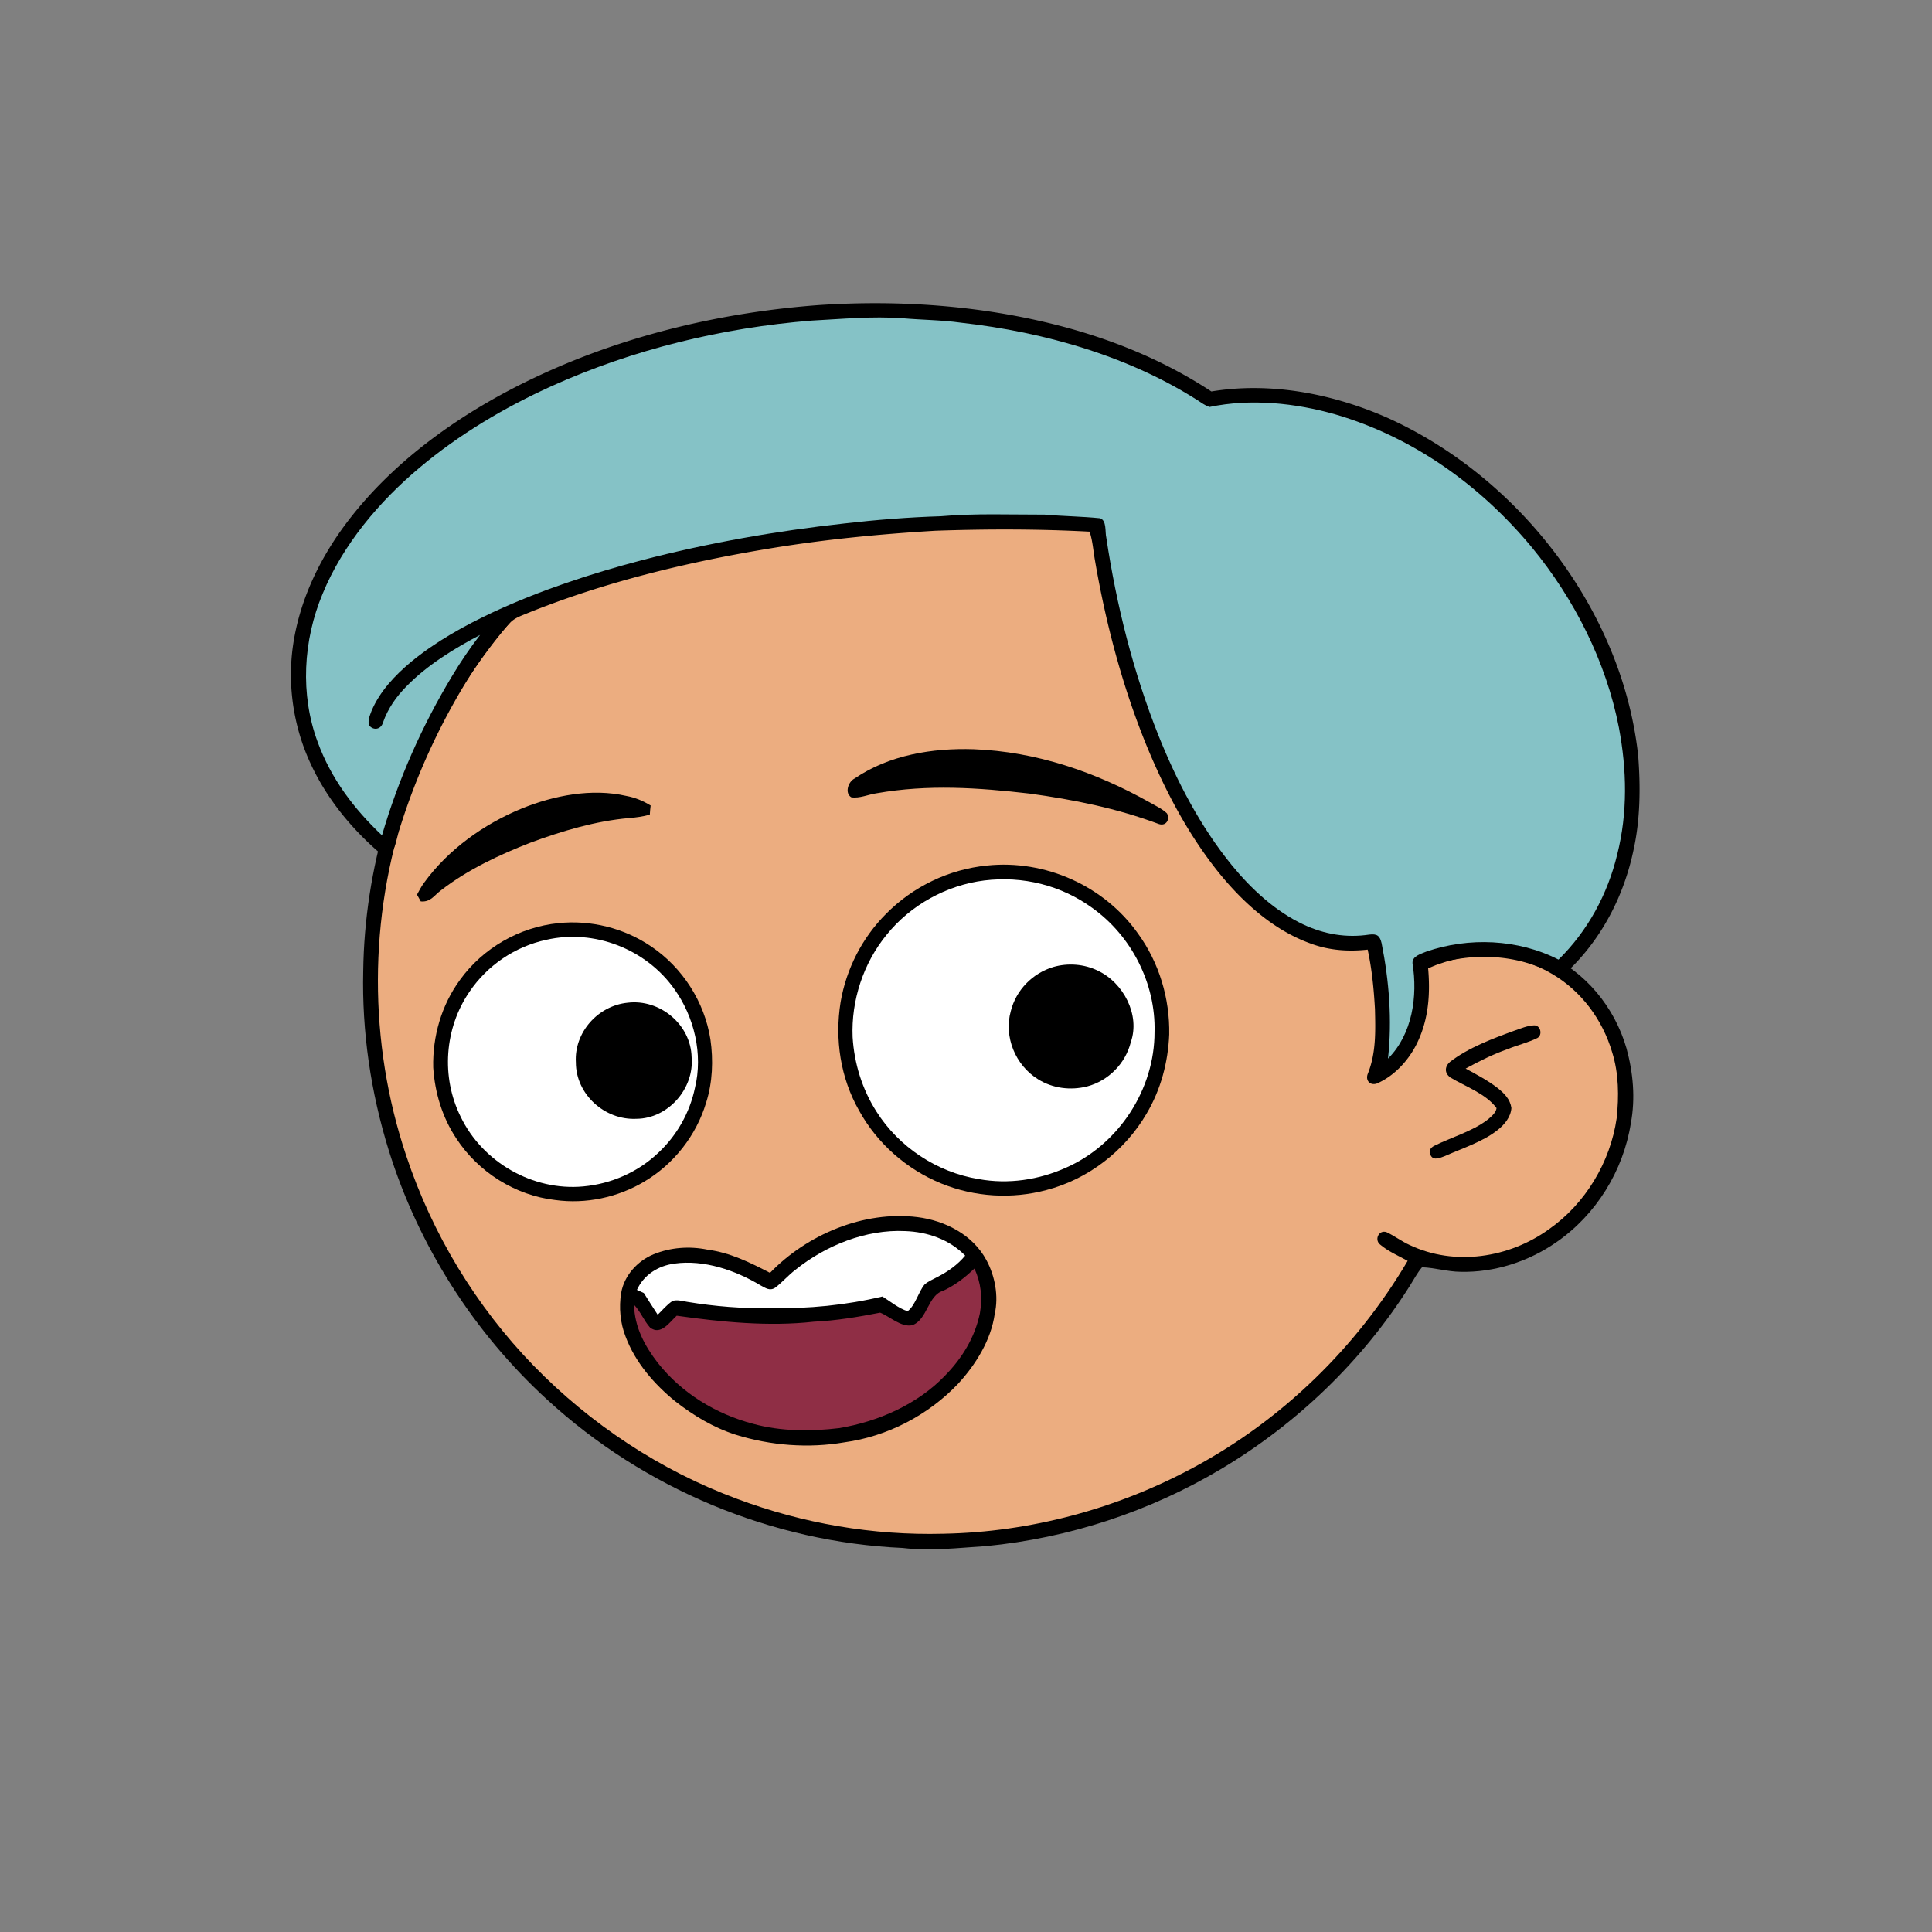 <svg xmlns:dc="http://purl.org/dc/elements/1.1/" xmlns:cc="http://creativecommons.org/ns#" xmlns:rdf="http://www.w3.org/1999/02/22-rdf-syntax-ns#" xmlns:svg="http://www.w3.org/2000/svg" xmlns="http://www.w3.org/2000/svg" viewBox="0 0 762 762" fill="none"><rect x="0" y="0" width="762" height="762" fill="#808080" stroke="none"/><mask id="avatarsRadiusMask"><rect width="762" height="762" rx="0" ry="0" x="0" y="0" fill="#fff"/></mask><g mask="url(#avatarsRadiusMask)"><path d="M396.01 164.85c37.82 4.9 74.21 19.64 104.8 42.39 6.15 4.84 12.48 9.33 18.02 14.92 23.77 21.98 42.73 49.02 55.13 78.95 9.35 22.31 14.72 46.04 16.64 70.14 6.62.81 13.05 2.14 19.12 5 15.54 6.93 27.08 20.94 31.78 37.21 2.63 9.56 3.56 19.75 1.72 29.55-2.96 18.76-13.72 36.13-29.37 46.92-10.94 7.65-24.49 12.03-37.86 11.68-5.13-.05-10.04-1.6-15.13-1.79-1.85 2.17-3.23 4.84-4.76 7.25-18.66 29.62-44.57 54.51-74.64 72.4-28.1 16.73-59.9 27.16-92.46 30.32-11.08.7-21.87 2.05-32.98.74-51.69-2.3-102.07-23.44-140.15-58.43-29.03-26.55-50.84-60.83-62.54-98.39-7.09-22.85-10.62-46.78-10.07-70.71.52-40.34 12.53-80.58 33.94-114.76 19.1-30.81 45.91-56.58 77.2-74.83 29.63-17.28 63.35-27.68 97.59-29.87 14.66-1.47 29.44-.37 44.02 1.31Z" fill="#000"/><path d="M363 169.06c48.47-1.39 97.32 14.7 135.81 44.12 6.55 4.06 11.72 9.49 17.36 14.64 24.33 22.63 43.2 50.95 54.93 82.02 7.43 19.61 11.86 40.2 13.56 61.09-8.89.74-17.34 2.34-25.38 6.38-2.19 1.03-1.89 4.95.68 5.23 2.35.23 4.98-1.51 7.24-2.2 14.62-5.37 31.32-4.35 44.78 3.68 11.69 6.78 20.09 18.16 23.89 31.06 2.6 8.25 2.68 17.41 1.76 25.95-2.5 17.35-12.35 33.73-26.73 43.81-15.71 11.33-37.17 14.64-54.93 6.2-3.17-1.43-5.94-3.58-9.08-5.05-2.95-1.09-4.88 2.79-2.7 4.75 3.17 2.76 7.34 4.52 11 6.56-20.14 34.15-49.45 62.7-84.41 81.47-30.2 16.31-64.44 25.53-98.78 26.15-27.63.72-55.33-4.04-81.21-13.72-30.32-11.24-57.84-29.43-80.37-52.6-22.67-23.37-39.92-51.88-50.2-82.77-14.96-44.64-14.91-94.01.27-138.59 11.05-33.06 30.28-63.21 55.37-87.39 29.67-28.73 67.65-48.54 108.13-56.67 12.8-2.52 25.94-4.24 39.01-4.12Z" fill="rgba(236, 173, 128, 1)"/><path d="M605.03 404.4c2.63-.1 3.44 3.8 1.36 4.98-3.69 1.83-7.82 2.77-11.64 4.35-5.82 2.04-11.28 4.76-16.68 7.72 4.29 2.34 8.86 4.74 12.71 7.76 2.58 2.09 4.85 4.35 5.33 7.8-.26 3.59-2.73 6.55-5.45 8.69-5.86 4.66-13.92 7.18-20.79 10.26-1.75.62-4.43 1.99-5.59-.26-1.02-1.74-.06-3.11 1.57-3.87 6.65-3.3 14.86-5.62 20.79-10.16 1.37-1.14 3.39-2.74 3.61-4.62-4.07-5.63-12.42-8.59-18.23-12.09-2.34-1.72-2.29-4.24-.16-6.13 7.27-5.64 16.98-9.26 25.57-12.38 2.42-.83 5.03-1.95 7.6-2.05Z" fill="#000"/><g transform="translate(-161 -83)"><path d="M550.3 424.38c22.91-2.41 46.19 7.99 59.51 26.79 8.38 11.53 12.6 25.62 12.34 39.84-.45 10.96-3.32 21.75-8.93 31.21-8.53 14.65-23.03 25.87-39.46 30.13-13.66 3.68-28.41 2.77-41.51-2.57-13.65-5.57-25.24-15.76-32.37-28.67-7.41-12.95-9.7-28.21-7.34-42.87 2.24-13.11 8.51-25.37 17.91-34.79 10.63-10.77 24.77-17.58 39.85-19.07Z" fill="#000"/><path d="M549.26 430.26c15.15-1.85 30.28 1.89 42.62 10.89 15.43 11.05 25 29.84 24.48 48.85.05 22.69-14.12 44.35-34.86 53.52-10.79 4.85-22.81 6.65-34.5 4.52-16.4-2.64-31.49-12.63-40.35-26.67-5.6-8.78-8.74-18.95-9.37-29.32-.6-14.46 4.23-29.16 13.41-40.36 9.45-11.75 23.64-19.57 38.57-21.43Z" fill="#fff"/><path d="M381.24 447.1c12.75-1.33 25.88 1.93 36.49 9.13 12.44 8.34 21.16 21.91 23.47 36.73 1.17 8.18.85 16.9-1.66 24.82-3.88 13.03-12.79 24.38-24.49 31.29-10.44 6.22-22.99 8.89-35.05 7.23-15.79-1.81-30.35-10.99-39.02-24.28-5.54-8.32-8.46-18.03-9.11-27.97-.3-12.31 3.26-24.64 10.57-34.6 9.04-12.53 23.43-20.8 38.8-22.35Z" fill="#000"/><path d="M376.5 453.67c18.86-4.33 39.25 3.64 50.42 19.36 7.92 11.03 11.42 25.76 8.17 39.05-2.03 9.76-7.16 18.79-14.44 25.58-8.03 7.66-18.61 12.28-29.64 13.28-19.88 1.83-39.68-9.53-48.32-27.49-7.78-15.66-6.41-34.9 3.48-49.31 7.02-10.4 18.06-17.87 30.33-20.47Z" fill="#fff"/><path d="M576.41 464.4c5.74-1.68 12.29-1.2 17.67 1.49 9.98 4.7 16.69 17.39 12.92 28.14-2.09 8.4-8.81 15.23-17.18 17.45-6.55 1.67-13.68.8-19.44-2.84-8.89-5.49-13.54-16.73-10.71-26.86 2.08-8.31 8.57-14.91 16.74-17.38ZM408.46 478.49c12.74-1.61 25.04 8.55 25.32 21.49 1.08 12.38-9.26 24.22-21.78 24.29-12.48.61-23.88-9.65-23.87-22.26-.71-11.8 8.69-22.33 20.33-23.52Z" fill="#000"/></g><g transform="translate(-161 -83)"><g fill="#000"><path d="M545.03 378.5c24.7.94 48.04 8.97 69.45 20.99 2.26 1.32 4.92 2.49 6.79 4.33 1.3 2.39-.38 5.13-3.2 4.19-16.58-6.21-33.56-9.63-51.06-12.02-20.3-2.34-39.92-3.68-60.2-.13-3.2.44-6.87 2.16-10.08 1.59-2.66-1.69-1.2-6.1 1.29-7.37 13.63-9.33 30.79-12.1 47.01-11.58ZM407.99 396.92c3.51.64 6.6 1.92 9.63 3.78-.15 1.2-.26 2.4-.33 3.62-2.7.74-5.46 1.12-8.24 1.34-13.17 1.15-26.45 5.11-38.81 9.69-12.23 4.75-24.78 10.64-35.19 18.71-2.82 2.03-4.13 4.82-8.08 4.47-.5-.9-1-1.79-1.51-2.67.89-1.59 1.68-3.17 2.76-4.64 9.55-13.17 23.64-23.22 38.61-29.35 12.7-5.15 27.61-8.05 41.16-4.95Z"/></g></g><g transform="translate(-161 -83)"><path d="M522.82 563.04c10.94 1.36 21.85 6.96 27.22 16.95 3.39 6.26 4.89 14.23 3.29 21.22-1.45 10.35-7.52 20.05-14.5 27.62-11.79 12.37-27.85 20.73-44.8 23.04-14.23 2.44-29.12 1.27-42.88-3.01-8.75-2.8-16.6-7.53-23.81-13.15-8.31-6.76-15.78-15.35-19.58-25.48-2.15-5.45-2.7-11.51-1.77-17.28 1.2-6.9 6.43-12.62 12.81-15.26 6.74-2.72 14.07-3.26 21.19-1.83 9.02 1.21 16.75 5.04 24.71 9.17 14.66-15.16 36.93-24.58 58.12-21.99Z" fill="#000"/><path d="M518 568.55c8.81.31 17.43 3.29 23.68 9.68-3.01 3.63-6.83 6.32-11.01 8.45-1.68.91-3.63 1.7-5.05 2.99-2.43 2.97-3.61 8.2-6.65 10.49-3.54-1.12-6.78-3.83-9.93-5.8-14.43 3.42-29.22 4.88-44.04 4.58-11.05.23-22.04-.67-32.94-2.47-1.81-.27-4.09-.99-5.85-.33-2.18 1.44-3.94 3.59-5.81 5.41-1.83-2.84-3.68-5.67-5.46-8.55-.91-.42-1.82-.83-2.73-1.25 2.73-5.99 8.37-9.51 14.77-10.37 11.68-1.64 24.09 2.63 34.01 8.6 1.95 1.02 3.61 2.33 5.78.88 2.83-2.16 5.16-4.92 8.01-7.08 11.95-9.59 27.76-15.96 43.22-15.23Z" fill="#fff"/><path d="M545.34 583.32c2.59 5.76 3.22 11.43 2.14 17.66-1.97 9.52-7.06 17.79-13.83 24.66-10.82 11.28-26.42 18.1-41.67 20.62-11.17 1.37-23.03 1.31-33.94-1.69-14.7-3.87-28.12-12.06-37.6-24.04-5.22-6.78-9.17-14.14-9.37-22.9 2.59 2.67 3.87 6.23 6.31 8.96 4.21 3.28 7.73-2.11 10.51-4.66 17.63 2.49 36.37 4.36 54.11 2.36 8.82-.41 17.49-1.87 26.14-3.56 3.7 1.43 8.33 5.92 12.69 4.94 6.04-2.25 6.06-11.84 12.26-13.61 3.72-1.79 7.05-4.06 10.12-6.82.71-.63 1.42-1.27 2.13-1.92Z" fill="#8F2E45"/></g><g transform="translate(-161 -83)"/><g transform="translate(-161 -83)"><path d="M484 203.33c31.29-2.08 63.42.11 93.86 7.88 21.56 5.49 42.28 13.94 60.91 26.19 23.4-3.86 47.88.89 69.41 10.37 23.12 10.4 43.83 26.51 60.17 45.85 20.85 24.69 35.23 55.1 38.76 87.38.95 12.2.85 25-1.78 36.99-3.78 18.28-12.57 35.32-26.18 48.2-1.82 1.55-3.02 2.25-5.31.99-14.99-8.28-33.71-8.66-49.62-2.89.98 10.55.3 20.85-4.48 30.47-3.28 6.59-8.89 12.66-15.72 15.6-2.72.9-4.6-1.33-3.52-3.92 3.27-8.18 3-16.77 2.8-25.44-.44-7.85-1.2-15.78-2.88-23.46-7.63.85-15.3.3-22.52-2.41-14.89-5.33-27.38-16.81-37.06-29.03-11.73-14.89-20.51-31.76-27.71-49.24-9.49-23.3-16.01-48.04-20.26-72.81-.69-3.84-.89-7.63-2.11-11.36-20.22-1.09-40.52-1.06-60.76-.37-21.77 1.3-43.45 3.39-64.97 6.93-32.55 5.34-65.57 13.27-96.19 25.67-2.58 1.08-5.01 1.84-6.93 4-6.12 6.58-11.48 14.12-16.26 21.73a258.623 258.623 0 0 0-27.01 59.16c-1.07 3.17-1.51 6.79-3.14 9.7-1.4 1.6-3.41 1.03-4.84-.19-12.99-11.2-23.7-25.13-29.72-41.29-4.68-12.69-6.28-26.46-4.45-39.87 2.63-19.03 11.35-36.55 23.18-51.51 18.98-24.07 45.92-42.47 73.52-55.33 34.62-16.21 72.77-25.18 110.81-27.99Z" fill="#000"/><path d="M516.99 208.52c7.67.67 15.35.68 23 1.75 33.2 3.71 67.56 13.49 95.62 32.08.77.48 1.57.87 2.41 1.17 16.25-3.42 33.91-1.59 49.78 2.96 30.6 8.97 57.12 27.97 77.37 52.39 16.77 20.38 29.32 45.13 34.34 71.12 3.13 16.62 3.5 33.55-.67 50.03-3.76 15.64-11.64 30.17-23.15 41.46-15.86-8.13-35.46-8.95-52.2-3.13-2.06.89-5.57 1.75-5.38 4.58 2.09 12.92-.03 27.98-9.67 37.59 1.68-15.13.45-30.63-2.52-45.52-.7-2.94-1.79-3.79-4.91-3.38-8.98 1.36-17.65-.13-25.83-3.94-11.09-5.17-20.71-14.08-28.38-23.49-12.29-15.07-21.65-33.04-28.86-51.04-9.99-25.05-16.61-51.51-20.61-78.15-.54-2.21.24-6.75-2.47-7.6-7.25-.74-14.58-.79-21.85-1.44-13.65.03-27.4-.55-41.01.65-12.68.38-25.4 1.41-38 2.85-26.88 2.95-53.71 7.68-79.89 14.49-19.93 5.25-39.94 11.81-58.66 20.51-11.33 5.32-22.72 11.66-32.4 19.65-6.3 5.29-12.33 11.65-15.53 19.34-.66 1.84-1.64 3.79-.85 5.74 1.79 2.08 4.64 1.44 5.38-1.21 1.99-5.63 5.27-10.27 9.45-14.47 8.11-8.27 18.65-14.73 28.85-20.09-3.96 5.14-7.57 10.45-10.92 16.01-11.9 19.69-21.34 40.94-27.77 63.04-11.05-10.41-20.1-22.43-25.35-36.78-6.99-18.75-5.76-40.16 1.94-58.51 7.92-19.31 22.32-36.42 38.23-49.72 15.57-13.11 33.49-23.75 52-32.14 32.2-14.54 67.35-23.05 102.53-25.87 12.05-.64 23.89-1.8 35.98-.93Z" fill="rgba(133, 194, 198, 1)"/></g></g></svg>
